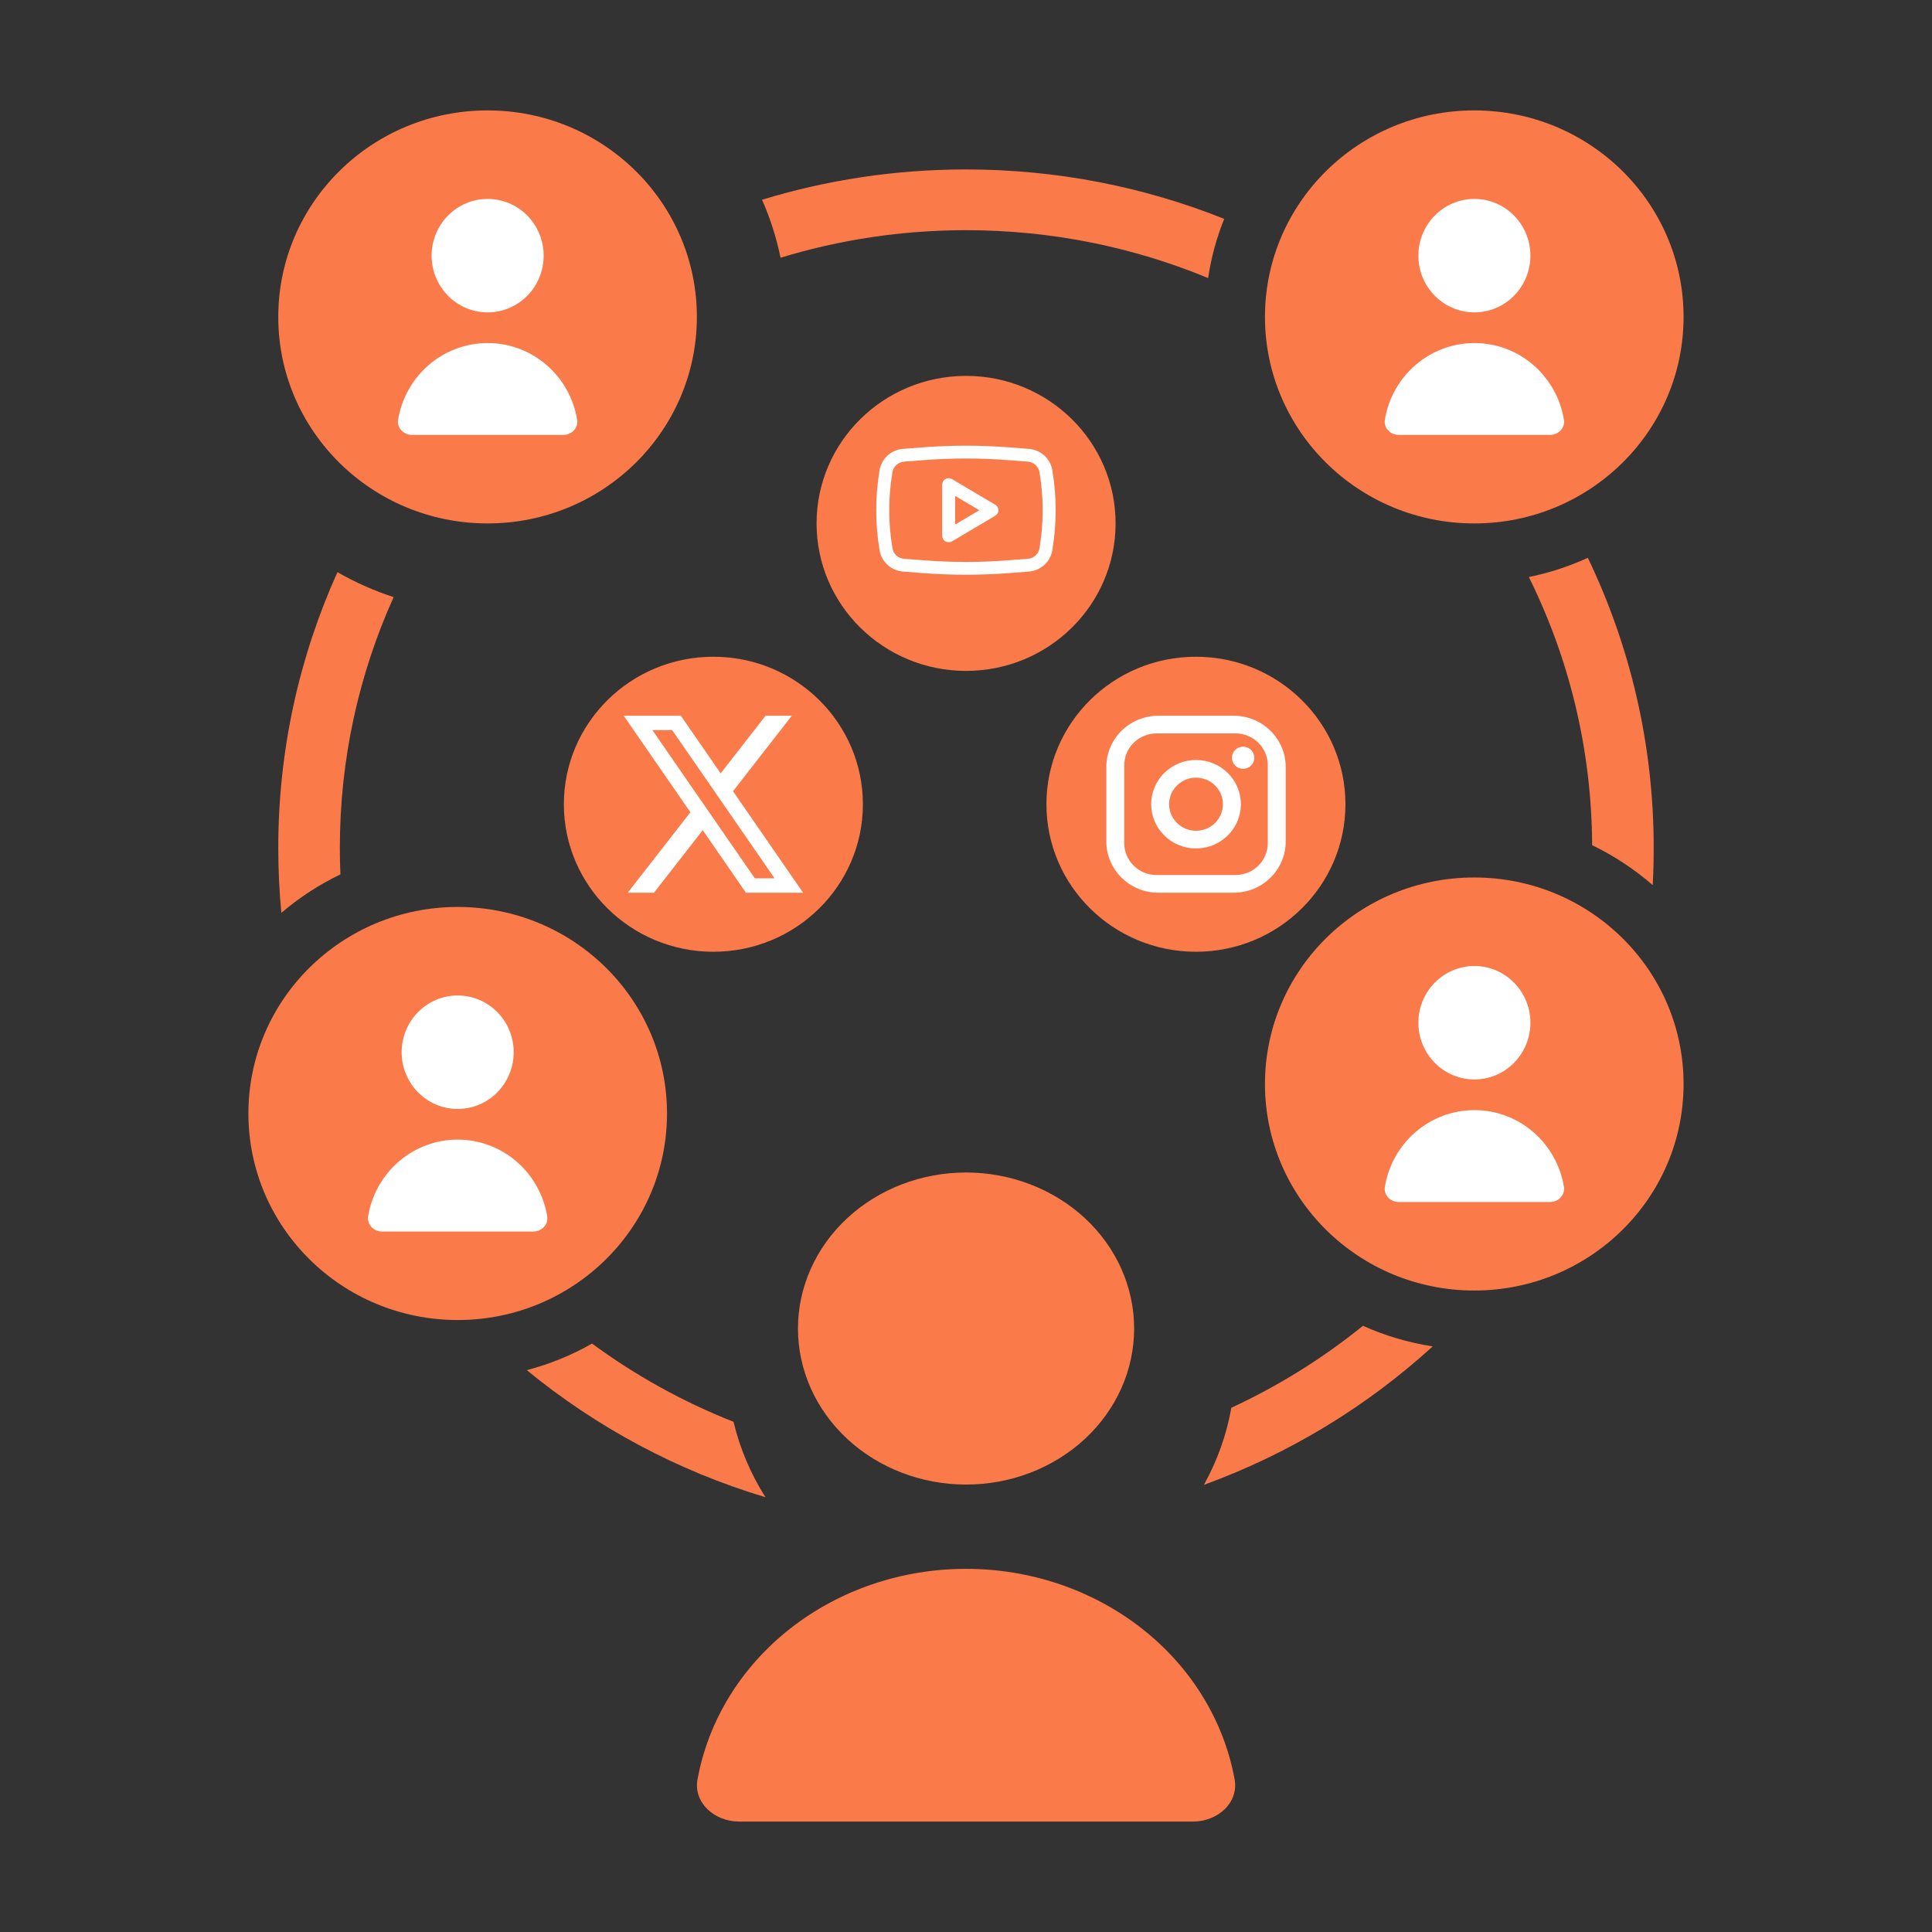<svg width="70" height="70" viewBox="0 0 70 70" fill="none" xmlns="http://www.w3.org/2000/svg">
<rect x="0" y="0" width="70" height="70" fill="#333333" stroke="none"/>
<path fill-rule="evenodd" clip-rule="evenodd" d="M55.393 20.907C56.14 20.755 56.856 20.519 57.53 20.21C59.061 23.398 59.917 26.962 59.917 30.724C59.917 31.176 59.905 31.625 59.881 32.071C59.222 31.496 58.485 31.007 57.686 30.623C57.67 27.139 56.848 23.843 55.393 20.907ZM35 6.139C38.309 6.139 41.467 6.775 44.355 7.93C44.081 8.611 43.883 9.329 43.773 10.075C41.074 8.958 38.11 8.34 35 8.34C32.661 8.34 30.404 8.69 28.281 9.338C28.131 8.608 27.904 7.905 27.611 7.237C29.946 6.523 32.427 6.139 35 6.139ZM14.262 21.635C13.548 21.402 12.867 21.098 12.227 20.73C10.848 23.784 10.082 27.166 10.082 30.724C10.082 31.517 10.12 32.301 10.194 33.074C10.839 32.523 11.558 32.053 12.334 31.681C12.32 31.364 12.313 31.045 12.313 30.724C12.313 27.488 13.009 24.412 14.262 21.635ZM27.735 54.248C24.53 53.286 21.599 51.704 19.086 49.643C19.924 49.424 20.718 49.098 21.451 48.68C23.017 49.832 24.738 50.789 26.578 51.515C26.812 52.497 27.207 53.418 27.735 54.248ZM43.619 53.799C46.719 52.671 49.53 50.953 51.91 48.782C51.022 48.646 50.174 48.392 49.382 48.036C47.932 49.21 46.332 50.21 44.614 51.005C44.438 52.001 44.096 52.942 43.619 53.799Z" fill="#FA7A4A"/>
<path fill-rule="evenodd" clip-rule="evenodd" d="M41.092 48.136C41.092 49.635 40.451 51.073 39.309 52.133C38.166 53.193 36.617 53.789 35.002 53.789C33.387 53.789 31.838 53.193 30.696 52.133C29.554 51.073 28.912 49.635 28.912 48.136C28.912 46.636 29.554 45.198 30.696 44.138C31.838 43.078 33.387 42.482 35.002 42.482C36.617 42.482 38.166 43.078 39.309 44.138C40.451 45.198 41.092 46.636 41.092 48.136ZM35 56.842C32.668 56.842 30.411 57.609 28.63 59.007C26.849 60.405 25.659 62.343 25.271 64.477C25.123 65.309 25.875 65.999 26.783 65.999H43.222C44.13 65.999 44.882 65.309 44.734 64.477C44.346 62.342 43.155 60.404 41.373 59.006C39.591 57.608 37.333 56.841 35 56.842Z" fill="#FA7A4A"/>
<path d="M24.167 40.344C24.167 44.476 20.772 47.827 16.584 47.827C12.395 47.827 9 44.476 9 40.344C9 36.211 12.395 32.861 16.584 32.861C20.772 32.861 24.167 36.211 24.167 40.344Z" fill="#FA7A4A"/>
<path d="M25.249 11.483C25.249 15.615 21.854 18.965 17.666 18.965C13.477 18.965 10.082 15.615 10.082 11.483C10.082 7.35 13.477 4 17.666 4C21.854 4 25.249 7.35 25.249 11.483Z" fill="#FA7A4A"/>
<path d="M60.999 11.483C60.999 15.615 57.604 18.965 53.416 18.965C49.227 18.965 45.832 15.615 45.832 11.483C45.832 7.35 49.227 4 53.416 4C57.604 4 60.999 7.35 60.999 11.483Z" fill="#FA7A4A"/>
<path d="M60.999 39.276C60.999 43.408 57.604 46.758 53.416 46.758C49.227 46.758 45.832 43.408 45.832 39.276C45.832 35.143 49.227 31.793 53.416 31.793C57.604 31.793 60.999 35.143 60.999 39.276Z" fill="#FA7A4A"/>
<path d="M40.42 18.964C40.42 21.916 37.995 24.308 35.003 24.308C32.011 24.308 29.586 21.916 29.586 18.964C29.586 16.012 32.011 13.619 35.003 13.619C37.995 13.619 40.42 16.012 40.42 18.964Z" fill="#FA7A4A"/>
<path d="M48.748 29.14C48.748 32.091 46.323 34.484 43.331 34.484C40.339 34.484 37.914 32.091 37.914 29.14C37.914 26.188 40.339 23.795 43.331 23.795C46.323 23.795 48.748 26.188 48.748 29.14Z" fill="#FA7A4A"/>
<path d="M31.264 29.14C31.264 32.091 28.838 34.484 25.847 34.484C22.855 34.484 20.43 32.091 20.43 29.14C20.43 26.188 22.855 23.795 25.847 23.795C28.838 23.795 31.264 26.188 31.264 29.14Z" fill="#FA7A4A"/>
<path fill-rule="evenodd" clip-rule="evenodd" d="M18.612 38.124C18.612 38.669 18.398 39.192 18.018 39.578C17.637 39.963 17.121 40.18 16.582 40.18C16.044 40.18 15.527 39.963 15.147 39.578C14.766 39.192 14.552 38.669 14.552 38.124C14.552 37.579 14.766 37.056 15.147 36.67C15.527 36.285 16.044 36.068 16.582 36.068C17.121 36.068 17.637 36.285 18.018 36.67C18.398 37.056 18.612 37.579 18.612 38.124ZM16.581 41.29C15.804 41.29 15.052 41.569 14.458 42.077C13.864 42.586 13.468 43.29 13.338 44.066C13.289 44.369 13.54 44.62 13.842 44.62H19.322C19.625 44.62 19.875 44.369 19.826 44.066C19.697 43.29 19.3 42.585 18.706 42.077C18.112 41.569 17.359 41.29 16.581 41.29Z" fill="white"/>
<path fill-rule="evenodd" clip-rule="evenodd" d="M19.698 9.263C19.698 9.808 19.484 10.331 19.104 10.716C18.723 11.102 18.206 11.318 17.668 11.318C17.13 11.318 16.613 11.102 16.233 10.716C15.852 10.331 15.638 9.808 15.638 9.263C15.638 8.718 15.852 8.195 16.233 7.809C16.613 7.424 17.13 7.207 17.668 7.207C18.206 7.207 18.723 7.424 19.104 7.809C19.484 8.195 19.698 8.718 19.698 9.263ZM17.667 12.429C16.89 12.429 16.138 12.708 15.544 13.216C14.95 13.724 14.554 14.429 14.424 15.205C14.375 15.508 14.626 15.758 14.928 15.758H20.408C20.711 15.758 20.961 15.508 20.912 15.205C20.782 14.429 20.386 13.724 19.792 13.216C19.198 12.707 18.445 12.428 17.667 12.429Z" fill="white"/>
<path fill-rule="evenodd" clip-rule="evenodd" d="M55.45 9.263C55.45 9.808 55.236 10.331 54.855 10.716C54.475 11.102 53.958 11.318 53.42 11.318C52.882 11.318 52.365 11.102 51.985 10.716C51.604 10.331 51.39 9.808 51.39 9.263C51.39 8.718 51.604 8.195 51.985 7.809C52.365 7.424 52.882 7.207 53.42 7.207C53.958 7.207 54.475 7.424 54.855 7.809C55.236 8.195 55.45 8.718 55.45 9.263ZM53.419 12.429C52.642 12.429 51.89 12.708 51.296 13.216C50.702 13.724 50.306 14.429 50.176 15.205C50.127 15.508 50.377 15.758 50.68 15.758H56.16C56.463 15.758 56.713 15.508 56.664 15.205C56.535 14.429 56.138 13.724 55.544 13.216C54.95 12.707 54.197 12.428 53.419 12.429Z" fill="white"/>
<path fill-rule="evenodd" clip-rule="evenodd" d="M55.45 37.056C55.45 37.601 55.236 38.124 54.855 38.509C54.475 38.895 53.958 39.111 53.42 39.111C52.882 39.111 52.365 38.895 51.985 38.509C51.604 38.124 51.39 37.601 51.39 37.056C51.39 36.511 51.604 35.988 51.985 35.602C52.365 35.217 52.882 35 53.42 35C53.958 35 54.475 35.217 54.855 35.602C55.236 35.988 55.45 36.511 55.45 37.056ZM53.419 40.222C52.642 40.222 51.89 40.501 51.296 41.009C50.702 41.517 50.306 42.222 50.176 42.998C50.127 43.3 50.377 43.551 50.68 43.551H56.16C56.463 43.551 56.713 43.3 56.664 42.998C56.535 42.222 56.138 41.517 55.544 41.008C54.95 40.5 54.197 40.221 53.419 40.222Z" fill="white"/>
<path d="M26.558 28.668L28.689 25.932H27.738L26.111 28.021L24.669 25.932H22.598L25.014 29.43L22.743 32.345H23.695L25.461 30.078L27.027 32.345H29.098L26.558 28.668ZM25.822 29.614L25.374 28.967L23.638 26.453H24.353L25.754 28.479L26.201 29.127L28.064 31.823H27.349L25.822 29.614Z" fill="white"/>
<path d="M41.969 25.932H44.699C45.739 25.932 46.584 26.765 46.584 27.792V30.485C46.584 30.979 46.386 31.452 46.032 31.8C45.679 32.149 45.199 32.345 44.699 32.345H41.969C40.929 32.345 40.084 31.512 40.084 30.485V27.792C40.084 27.298 40.283 26.825 40.636 26.476C40.99 26.128 41.469 25.932 41.969 25.932ZM41.904 26.573C41.594 26.573 41.296 26.695 41.077 26.911C40.857 27.128 40.734 27.421 40.734 27.727V30.549C40.734 31.188 41.257 31.704 41.904 31.704H44.764C45.075 31.704 45.372 31.582 45.592 31.366C45.811 31.149 45.934 30.856 45.934 30.549V27.727C45.934 27.089 45.411 26.573 44.764 26.573H41.904ZM45.04 27.054C45.148 27.054 45.252 27.096 45.328 27.171C45.404 27.247 45.447 27.349 45.447 27.455C45.447 27.561 45.404 27.663 45.328 27.738C45.252 27.814 45.148 27.856 45.04 27.856C44.933 27.856 44.829 27.814 44.753 27.738C44.677 27.663 44.634 27.561 44.634 27.455C44.634 27.349 44.677 27.247 44.753 27.171C44.829 27.096 44.933 27.054 45.04 27.054ZM43.334 27.535C43.765 27.535 44.178 27.704 44.483 28.005C44.788 28.305 44.959 28.713 44.959 29.139C44.959 29.564 44.788 29.971 44.483 30.272C44.178 30.573 43.765 30.742 43.334 30.742C42.903 30.742 42.49 30.573 42.185 30.272C41.88 29.971 41.709 29.564 41.709 29.139C41.709 28.713 41.88 28.305 42.185 28.005C42.49 27.704 42.903 27.535 43.334 27.535ZM43.334 28.176C43.075 28.176 42.828 28.278 42.645 28.458C42.462 28.639 42.359 28.883 42.359 29.139C42.359 29.394 42.462 29.638 42.645 29.819C42.828 29.999 43.075 30.101 43.334 30.101C43.593 30.101 43.841 29.999 44.024 29.819C44.206 29.638 44.309 29.394 44.309 29.139C44.309 28.883 44.206 28.639 44.024 28.458C43.841 28.278 43.593 28.176 43.334 28.176Z" fill="white"/>
<path fill-rule="evenodd" clip-rule="evenodd" d="M34.493 17.359C34.457 17.338 34.416 17.327 34.375 17.326C34.333 17.326 34.292 17.336 34.256 17.356C34.22 17.377 34.19 17.406 34.169 17.441C34.148 17.477 34.137 17.517 34.137 17.558V19.415C34.137 19.456 34.148 19.496 34.169 19.532C34.19 19.567 34.22 19.596 34.256 19.617C34.292 19.637 34.333 19.647 34.375 19.647C34.416 19.646 34.457 19.635 34.493 19.614L36.061 18.685C36.096 18.665 36.125 18.636 36.145 18.601C36.165 18.566 36.175 18.526 36.175 18.486C36.175 18.446 36.165 18.407 36.145 18.372C36.125 18.337 36.096 18.308 36.061 18.288L34.493 17.359ZM35.483 18.486L34.607 19.005V17.968L35.483 18.486Z" fill="white"/>
<path fill-rule="evenodd" clip-rule="evenodd" d="M36.576 16.209C35.526 16.128 34.471 16.128 33.421 16.209L32.718 16.264C32.51 16.28 32.314 16.364 32.16 16.503C32.007 16.641 31.905 16.827 31.87 17.029C31.707 17.994 31.707 18.979 31.87 19.943C31.905 20.146 32.007 20.331 32.16 20.47C32.314 20.609 32.51 20.693 32.718 20.709L33.42 20.763C34.471 20.844 35.526 20.844 36.576 20.763L37.278 20.709C37.486 20.693 37.682 20.609 37.836 20.47C37.989 20.331 38.092 20.146 38.126 19.943C38.289 18.979 38.289 17.994 38.126 17.029C38.092 16.827 37.989 16.641 37.836 16.503C37.682 16.364 37.486 16.28 37.278 16.264L36.576 16.209ZM33.458 16.672C34.483 16.593 35.514 16.593 36.539 16.672L37.242 16.726C37.454 16.743 37.627 16.899 37.662 17.106C37.817 18.02 37.817 18.953 37.662 19.866C37.645 19.967 37.595 20.059 37.519 20.128C37.442 20.197 37.345 20.238 37.242 20.246L36.539 20.3C35.514 20.38 34.483 20.38 33.458 20.3L32.755 20.246C32.652 20.238 32.555 20.197 32.479 20.128C32.402 20.059 32.352 19.967 32.335 19.866C32.18 18.953 32.18 18.02 32.335 17.106C32.352 17.006 32.402 16.914 32.479 16.845C32.555 16.776 32.652 16.734 32.755 16.726L33.458 16.672Z" fill="white"/>
</svg>
